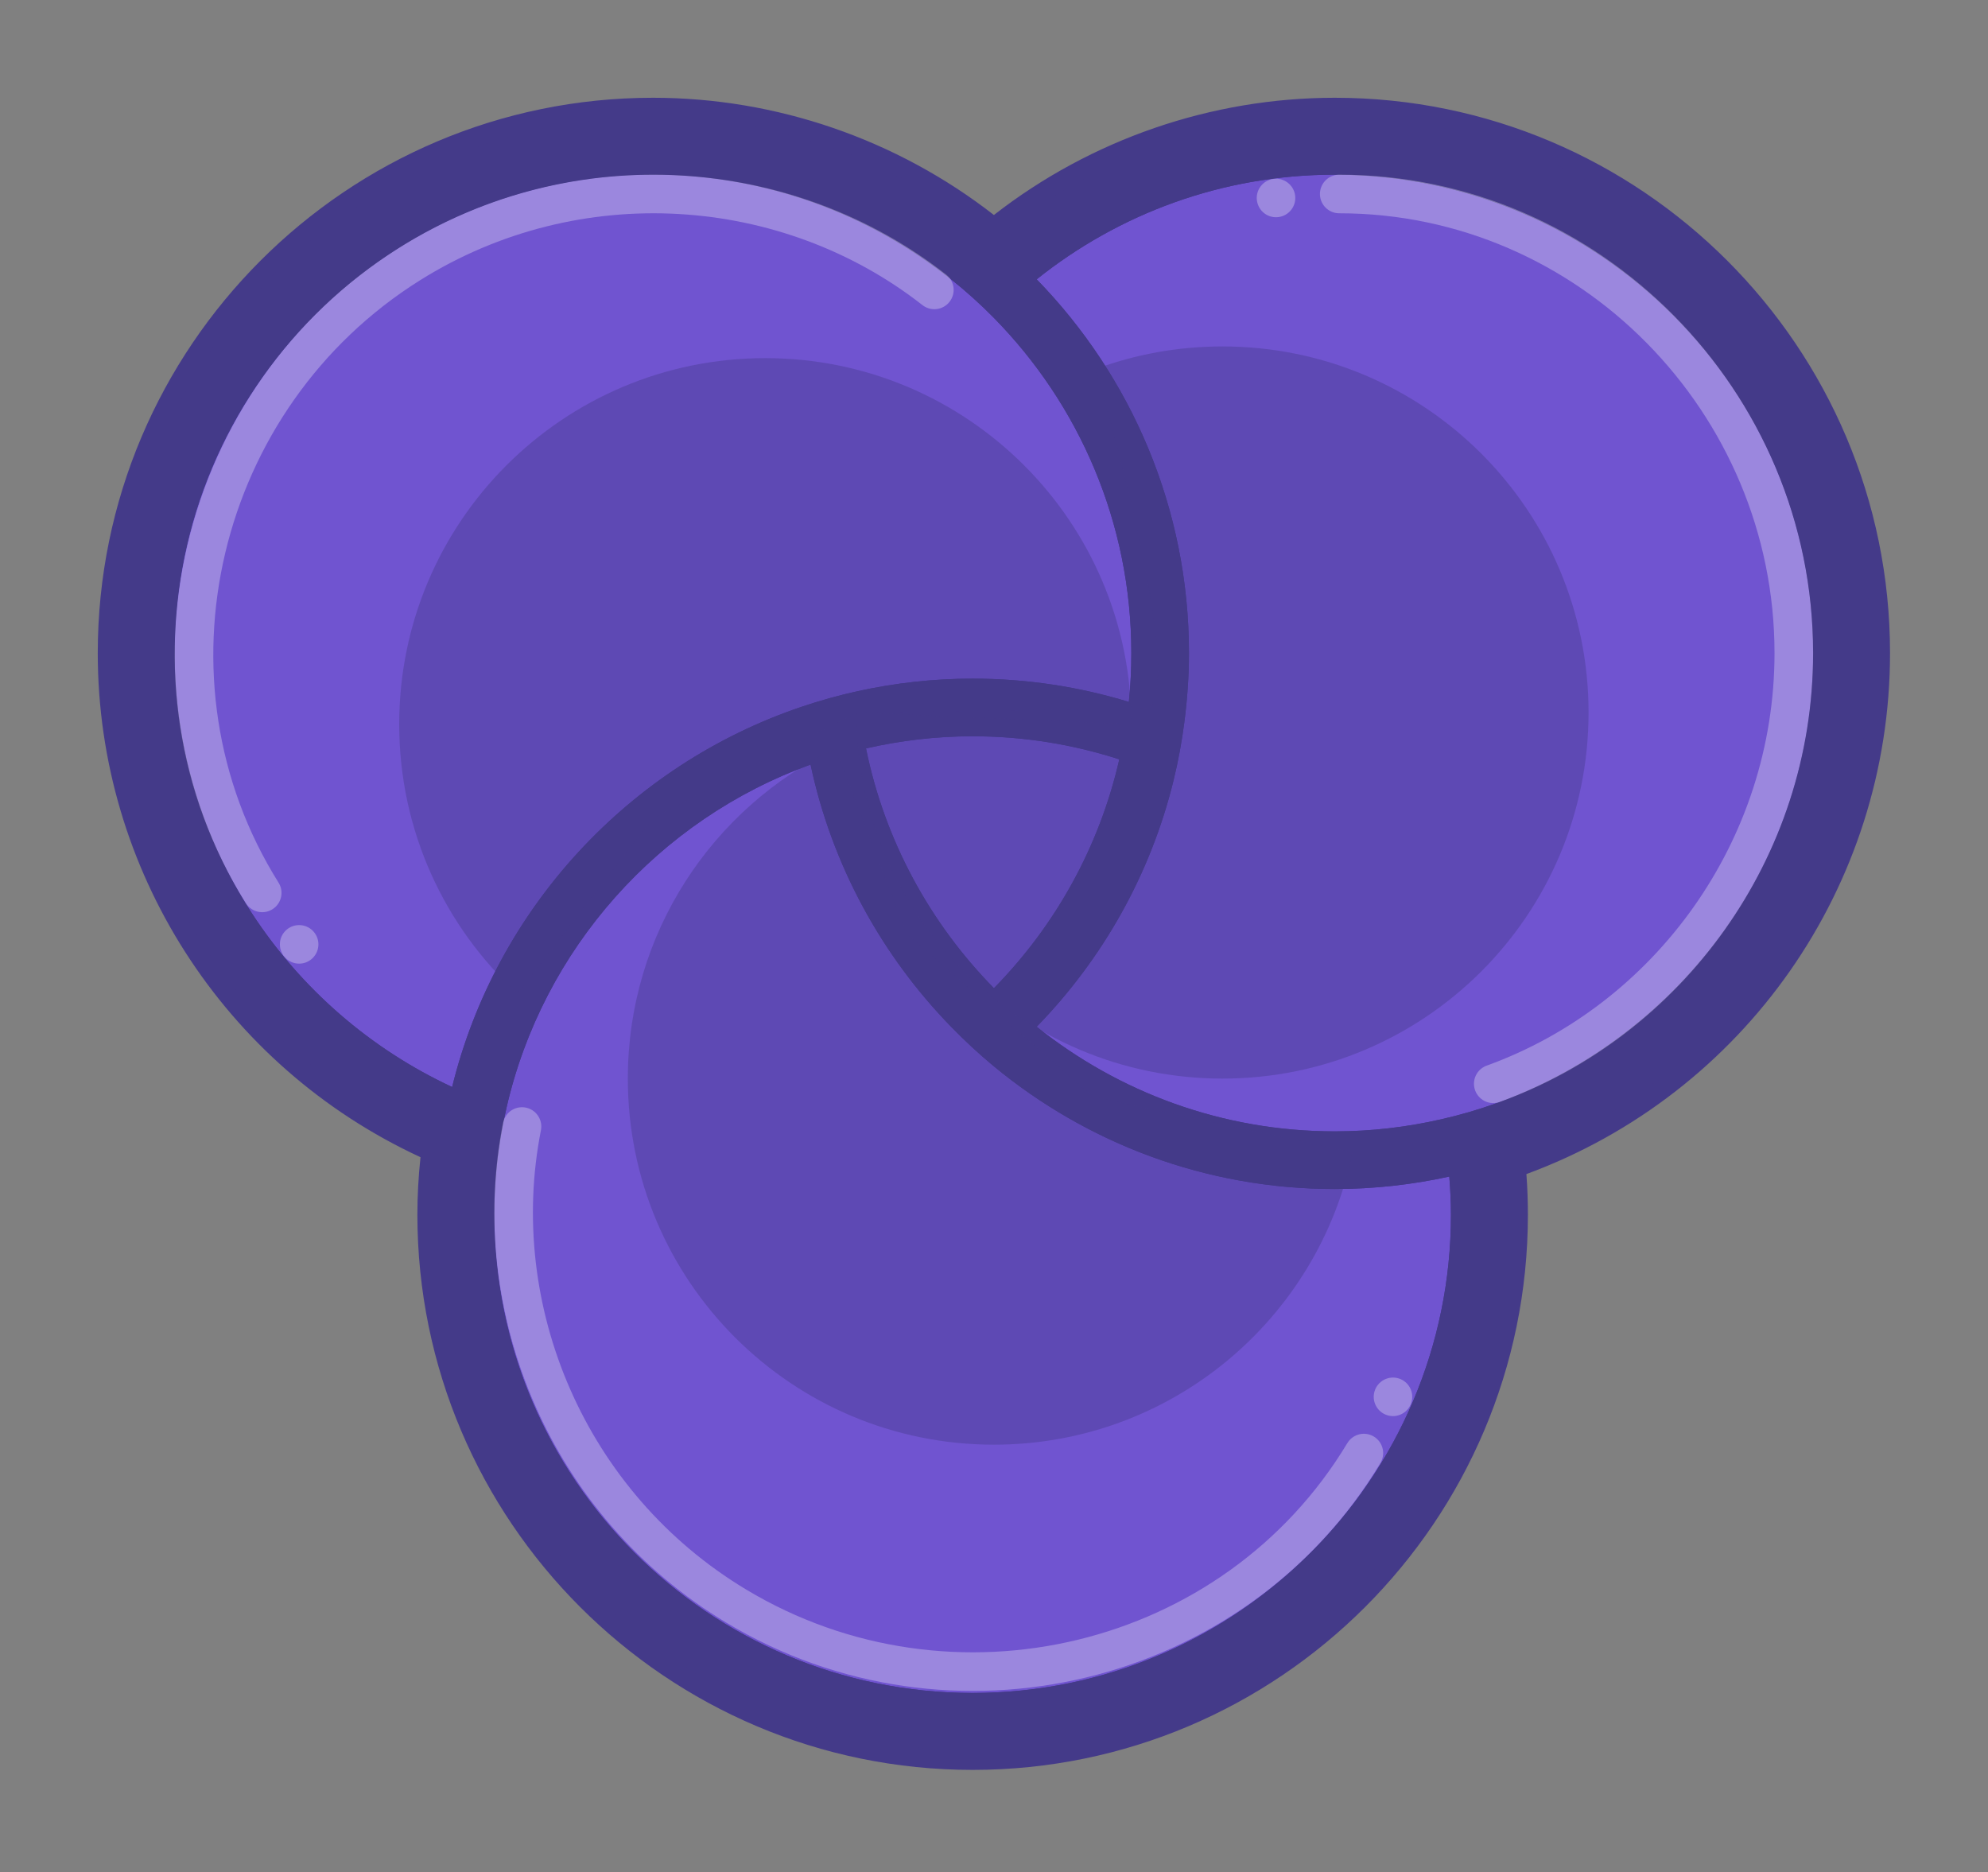 <?xml version="1.0" encoding="UTF-8" standalone="no"?>
<!DOCTYPE svg PUBLIC "-//W3C//DTD SVG 1.1//EN" "http://www.w3.org/Graphics/SVG/1.1/DTD/svg11.dtd">
<svg width="100%" height="100%" viewBox="0 0 103 97" version="1.1" xmlns="http://www.w3.org/2000/svg" xmlns:xlink="http://www.w3.org/1999/xlink" xml:space="preserve" xmlns:serif="http://www.serif.com/" style="fill-rule:evenodd;clip-rule:evenodd;stroke-linecap:round;stroke-miterlimit:10;">
    <rect x="0" y="0" width="103" height="97" fill="#808080" stroke="none"/>
    <g transform="matrix(1,0,0,1,-1145.68,-87.98)">
        <g transform="matrix(1,0,0,1,895.226,0)">
            <g transform="matrix(1,0,0,1,259.505,119.512)">
                <path d="M0,2.3C0,12.25 5.896,20.843 14.375,24.783C16.643,15.539 23.548,8.103 32.476,5.086C33.432,4.763 34.409,4.489 35.408,4.271C37.321,3.853 39.305,3.626 41.342,3.626C44.157,3.626 46.874,4.05 49.436,4.833C49.521,4 49.564,3.155 49.564,2.3C49.564,-4.457 46.843,-10.588 42.443,-15.063C41.746,-15.773 41.004,-16.439 40.226,-17.061C35.987,-20.45 30.619,-22.483 24.782,-22.483C11.117,-22.483 0,-11.365 0,2.3" style="fill:rgb(112,84,208);fill-rule:nonzero;"/>
            </g>
        </g>
        <g transform="matrix(1,0,0,1,895.226,0)">
            <g transform="matrix(1,0,0,1,301.948,160.054)">
                <path d="M0,-16.829C-0.777,-17.471 -1.515,-18.159 -2.218,-18.88C-5.811,-22.568 -8.39,-27.246 -9.499,-32.463C-17.356,-29.624 -23.375,-22.918 -25.258,-14.655C-25.48,-13.683 -25.651,-12.691 -25.754,-11.679C-25.839,-10.847 -25.883,-10.002 -25.883,-9.148C-25.883,4.517 -14.767,15.634 -1.102,15.634C12.563,15.634 23.681,4.517 23.681,-9.148C23.681,-9.811 23.646,-10.467 23.595,-11.118C21.682,-10.7 19.698,-10.473 17.661,-10.473C10.958,-10.473 4.803,-12.86 0,-16.829" style="fill:rgb(112,84,208);fill-rule:nonzero;"/>
            </g>
        </g>
        <g transform="matrix(1,0,0,1,895.226,0)">
            <g transform="matrix(1,0,0,1,344.392,121.811)">
                <path d="M0,0.001C0,-13.664 -11.117,-24.782 -24.782,-24.782C-30.619,-24.782 -35.987,-22.749 -40.226,-19.36C-35.349,-14.354 -32.336,-7.523 -32.336,0.001C-32.336,1.218 -32.423,2.414 -32.576,3.59C-32.709,4.616 -32.896,5.625 -33.138,6.612C-34.334,11.494 -36.825,15.872 -40.226,19.362C-35.986,22.751 -30.619,24.783 -24.782,24.783C-22.883,24.783 -21.036,24.562 -19.258,24.155C-18.278,23.931 -17.318,23.653 -16.385,23.316C-6.841,19.868 0,10.72 0,0.001" style="fill:rgb(112,84,208);fill-rule:nonzero;"/>
            </g>
        </g>
        <g transform="matrix(1,0,0,1,895.226,0)">
            <g transform="matrix(1,0,0,1,295.916,145.585)">
                <path d="M0,-18.45C0.951,-14.211 3.027,-10.316 6.032,-7.13C8.901,-10.173 10.932,-13.887 11.935,-17.927C9.661,-18.613 7.307,-18.961 4.931,-18.961C3.289,-18.961 1.633,-18.789 0,-18.45M-11.629,-48.055C-25.018,-48.055 -35.911,-37.162 -35.911,-23.772C-35.911,-14.567 -30.616,-6.088 -22.368,-2.003C-19.937,-11.033 -12.986,-18.455 -4.096,-21.46C-3.108,-21.793 -2.104,-22.073 -1.11,-22.289C0.884,-22.725 2.917,-22.946 4.931,-22.946C7.523,-22.946 10.094,-22.591 12.581,-21.891C12.629,-22.515 12.653,-23.145 12.653,-23.772C12.653,-30.166 10.175,-36.208 5.676,-40.784C5.003,-41.469 4.271,-42.128 3.503,-42.742C-0.845,-46.218 -6.078,-48.055 -11.629,-48.055M8.993,-4.465C13.253,-1.208 18.324,0.51 23.693,0.51C25.498,0.51 27.319,0.303 29.106,-0.105C30.082,-0.328 31.028,-0.605 31.92,-0.927C41.523,-4.397 47.976,-13.577 47.976,-23.772C47.976,-37.162 37.083,-48.055 23.693,-48.055C18.324,-48.055 13.253,-46.336 8.993,-43.079C13.929,-37.815 16.64,-30.981 16.64,-23.772C16.64,-22.597 16.558,-21.368 16.396,-20.118C16.259,-19.069 16.067,-18.034 15.824,-17.042C14.673,-12.349 12.316,-8.012 8.993,-4.465M-3.829,-17.324C-11.276,-14.429 -16.963,-7.868 -18.739,-0.075C-18.969,0.936 -19.128,1.889 -19.225,2.841C-19.308,3.659 -19.351,4.494 -19.351,5.321C-19.351,18.711 -8.458,29.604 4.931,29.604C18.32,29.604 29.213,18.711 29.213,5.321C29.213,4.897 29.198,4.447 29.168,3.957C27.358,4.315 25.52,4.496 23.693,4.496C17.149,4.496 10.764,2.198 5.714,-1.974C4.955,-2.601 4.195,-3.304 3.457,-4.062C-0.15,-7.764 -2.661,-12.339 -3.829,-17.324M4.931,33.59C-10.656,33.59 -23.337,20.909 -23.337,5.321C-23.337,4.261 -23.271,3.159 -23.139,2.042C-33.333,-2.517 -39.897,-12.608 -39.897,-23.772C-39.897,-39.359 -27.216,-52.04 -11.629,-52.04C-5.222,-52.04 1.034,-49.837 6.032,-45.829C11.031,-49.837 17.286,-52.04 23.693,-52.04C39.281,-52.04 51.962,-39.359 51.962,-23.772C51.962,-11.774 44.396,-1.114 33.094,2.881C33.164,3.697 33.199,4.517 33.199,5.321C33.199,20.909 20.518,33.59 4.931,33.59" style="fill:rgb(68,58,137);fill-rule:nonzero;"/>
            </g>
        </g>
        <g transform="matrix(1,0,0,1,895.226,0)">
            <g transform="matrix(1,0,0,1,300.847,98.031)">
                <path d="M0,76.658C-13.113,76.658 -23.781,65.99 -23.781,52.876C-23.781,52.066 -23.74,51.248 -23.658,50.446C-23.564,49.527 -23.404,48.566 -23.182,47.591C-21.485,40.143 -16.141,33.846 -9.108,30.91C-7.866,35.764 -5.366,40.214 -1.833,43.841C-1.081,44.612 -0.308,45.327 0.464,45.966C5.604,50.212 12.102,52.551 18.763,52.551C20.43,52.551 22.108,52.402 23.767,52.109C23.777,52.375 23.782,52.63 23.782,52.876C23.782,65.99 13.113,76.658 0,76.658M-4.325,29.495C-2.89,29.228 -1.44,29.094 0,29.094C2.168,29.094 4.315,29.389 6.398,29.972C5.426,33.576 3.612,36.901 1.102,39.687C-1.531,36.769 -3.389,33.28 -4.325,29.495M-27.615,44.828C-35.385,40.73 -40.342,32.596 -40.342,23.782C-40.342,10.668 -29.673,-0.001 -16.56,-0.001C-11.123,-0.001 -5.999,1.799 -1.74,5.202C-0.987,5.804 -0.271,6.45 0.389,7.12C4.795,11.602 7.223,17.52 7.223,23.782C7.223,24.194 7.212,24.609 7.19,25.022C4.845,24.415 2.432,24.108 0,24.108C-2.052,24.108 -4.12,24.333 -6.147,24.776C-7.162,24.998 -8.184,25.282 -9.186,25.621C-18.039,28.613 -25.002,35.908 -27.615,44.828M4.805,4.544C8.885,1.567 13.688,-0.001 18.763,-0.001C31.876,-0.001 42.545,10.668 42.545,23.782C42.545,33.767 36.226,42.759 26.82,46.157C25.947,46.472 25.02,46.742 24.063,46.961C22.313,47.362 20.53,47.564 18.763,47.564C13.688,47.564 8.885,45.997 4.805,43.02C7.987,39.489 10.251,35.228 11.378,30.631C11.626,29.62 11.822,28.567 11.961,27.5C12.125,26.231 12.209,24.98 12.209,23.782C12.209,16.632 9.588,9.844 4.805,4.544M18.763,-4.986C12.375,-4.986 6.135,-2.835 1.102,1.088C-3.932,-2.835 -10.171,-4.986 -16.56,-4.986C-32.423,-4.986 -45.328,7.919 -45.328,23.782C-45.328,35.021 -38.79,45.192 -28.607,49.901C-28.714,50.915 -28.768,51.912 -28.768,52.876C-28.768,68.739 -15.862,81.644 0,81.644C15.863,81.644 28.769,68.739 28.769,52.876C28.769,52.181 28.743,51.478 28.691,50.776C39.993,46.613 47.531,35.864 47.531,23.782C47.531,7.919 34.625,-4.986 18.763,-4.986M0,77.658C13.665,77.658 24.782,66.541 24.782,52.876C24.782,52.212 24.748,51.556 24.697,50.906C22.784,51.324 20.799,51.551 18.763,51.551C12.06,51.551 5.905,49.163 1.102,45.195C0.324,44.553 -0.413,43.865 -1.116,43.143C-4.709,39.455 -7.288,34.778 -8.397,29.561C-16.255,32.4 -22.274,39.105 -24.157,47.368C-24.378,48.341 -24.55,49.332 -24.653,50.345C-24.738,51.177 -24.781,52.021 -24.781,52.876C-24.781,66.541 -13.665,77.658 0,77.658M1.102,41.145C4.269,37.924 6.56,33.844 7.598,29.29C5.202,28.516 2.65,28.094 0,28.094C-1.899,28.094 -3.746,28.316 -5.524,28.722C-4.553,33.505 -2.197,37.79 1.102,41.145M-26.966,46.265C-24.699,37.021 -17.793,29.585 -8.866,26.568C-7.91,26.245 -6.933,25.971 -5.934,25.753C-4.021,25.335 -2.037,25.108 0,25.108C2.815,25.108 5.532,25.533 8.094,26.315C8.179,25.482 8.223,24.637 8.223,23.782C8.223,17.025 5.501,10.894 1.102,6.419C0.403,5.709 -0.337,5.043 -1.116,4.421C-5.355,1.033 -10.723,-1.001 -16.56,-1.001C-30.225,-1.001 -41.342,10.117 -41.342,23.782C-41.342,33.732 -35.445,42.325 -26.966,46.265M18.763,48.564C20.662,48.564 22.509,48.343 24.287,47.936C25.267,47.712 26.227,47.434 27.16,47.097C36.704,43.649 43.545,34.501 43.545,23.782C43.545,10.117 32.428,-1.001 18.763,-1.001C12.926,-1.001 7.558,1.033 3.319,4.421C8.196,9.427 11.209,16.258 11.209,23.782C11.209,24.999 11.122,26.195 10.969,27.371C10.836,28.397 10.649,29.406 10.407,30.393C9.21,35.275 6.72,39.653 3.319,43.143C7.559,46.532 12.926,48.564 18.763,48.564M18.763,-3.986C34.074,-3.986 46.531,8.47 46.531,23.782C46.531,35.993 38.604,46.382 27.629,50.091C27.72,51.007 27.769,51.936 27.769,52.876C27.769,68.187 15.312,80.644 0,80.644C-15.311,80.644 -27.768,68.187 -27.768,52.876C-27.768,51.659 -27.681,50.464 -27.528,49.288C-37.4,45.027 -44.328,35.2 -44.328,23.782C-44.328,8.47 -31.871,-3.986 -16.56,-3.986C-9.857,-3.986 -3.702,-1.599 1.102,2.37C5.905,-1.599 12.06,-3.986 18.763,-3.986" style="fill:rgb(68,58,137);fill-rule:nonzero;"/>
            </g>
        </g>
        <g transform="matrix(1,0,0,1,895.226,0)">
            <g transform="matrix(1,0,0,1,259.505,119.512)">
                <path d="M0,2.3C0,12.25 5.896,20.843 14.375,24.783C16.643,15.539 23.548,8.103 32.476,5.086C33.432,4.763 34.409,4.489 35.408,4.271C37.321,3.853 39.305,3.626 41.342,3.626C44.157,3.626 46.874,4.05 49.436,4.833C49.521,4 49.564,3.155 49.564,2.3C49.564,-4.457 46.843,-10.588 42.443,-15.063C41.746,-15.773 41.004,-16.439 40.226,-17.061C35.987,-20.45 30.619,-22.483 24.782,-22.483C11.117,-22.483 0,-11.365 0,2.3" style="fill:rgb(112,84,208);fill-rule:nonzero;"/>
            </g>
        </g>
        <g transform="matrix(1,0,0,1,895.226,0)">
            <g transform="matrix(1,0,0,1,301.948,160.054)">
                <path d="M0,-16.829C-0.777,-17.471 -1.515,-18.159 -2.218,-18.88C-5.811,-22.568 -8.39,-27.246 -9.499,-32.463C-17.356,-29.624 -23.375,-22.918 -25.258,-14.655C-25.48,-13.683 -25.651,-12.691 -25.754,-11.679C-25.839,-10.847 -25.883,-10.002 -25.883,-9.148C-25.883,4.517 -14.767,15.634 -1.102,15.634C12.563,15.634 23.681,4.517 23.681,-9.148C23.681,-9.811 23.646,-10.467 23.595,-11.118C21.682,-10.7 19.698,-10.473 17.661,-10.473C10.958,-10.473 4.803,-12.86 0,-16.829" style="fill:rgb(112,84,208);fill-rule:nonzero;"/>
            </g>
        </g>
        <g transform="matrix(1,0,0,1,895.226,0)">
            <g transform="matrix(1,0,0,1,344.392,121.811)">
                <path d="M0,0.001C0,-13.664 -11.117,-24.782 -24.782,-24.782C-30.619,-24.782 -35.987,-22.749 -40.226,-19.36C-35.349,-14.354 -32.336,-7.523 -32.336,0.001C-32.336,1.218 -32.423,2.414 -32.576,3.59C-32.709,4.616 -32.896,5.625 -33.138,6.612C-34.334,11.494 -36.825,15.872 -40.226,19.362C-35.986,22.751 -30.619,24.783 -24.782,24.783C-22.883,24.783 -21.036,24.562 -19.258,24.155C-18.278,23.931 -17.318,23.653 -16.385,23.316C-6.841,19.868 0,10.72 0,0.001" style="fill:rgb(112,84,208);fill-rule:nonzero;"/>
            </g>
        </g>
        <g transform="matrix(1,0,0,1,895.226,0)">
            <g transform="matrix(-0.043,0.999,0.999,0.043,308.06,126.35)">
                <path d="M0.953,-12.707C5.689,-11.529 9.868,-8.991 13.078,-5.551C9.723,-2.527 5.547,-0.413 0.953,0.427C0.283,-2 -0.028,-4.568 0.086,-7.216C0.169,-9.113 0.47,-10.949 0.953,-12.707" style="fill:rgb(112,84,208);fill-rule:nonzero;"/>
            </g>
        </g>
        <g transform="matrix(1,0,0,1,895.226,0)">
            <g transform="matrix(1,0,0,1,325.133,126.753)">
                <path d="M0,19.214C-1.778,19.62 -3.625,19.842 -5.524,19.842C-11.36,19.842 -16.728,17.809 -20.967,14.421C-17.567,10.93 -15.076,6.553 -13.879,1.671C-13.637,0.683 -13.451,-0.326 -13.317,-1.351C-13.165,-2.527 -13.078,-3.723 -13.078,-4.94C-13.078,-12.465 -16.09,-19.295 -20.968,-24.301C-16.729,-27.69 -11.36,-29.723 -5.524,-29.723C8.141,-29.723 19.258,-18.605 19.258,-4.94C19.258,5.778 12.417,14.927 2.873,18.375C1.94,18.712 0.98,18.99 0,19.214M-16.688,0.568C-17.727,5.121 -20.018,9.202 -23.185,12.422C-26.484,9.068 -28.839,4.783 -29.811,0C-28.033,-0.407 -26.186,-0.629 -24.287,-0.629C-21.637,-0.629 -19.084,-0.206 -16.688,0.568M-25.402,-24.301C-24.624,-23.679 -23.883,-23.013 -23.185,-22.303C-18.785,-17.828 -16.064,-11.697 -16.064,-4.94C-16.064,-4.085 -16.107,-3.24 -16.192,-2.408C-18.755,-3.19 -21.472,-3.614 -24.287,-3.614C-26.323,-3.614 -28.308,-3.387 -30.221,-2.969C-31.219,-2.751 -32.197,-2.477 -33.153,-2.154C-42.08,0.863 -48.986,8.299 -51.253,17.543C-59.732,13.603 -65.628,5.009 -65.628,-4.94C-65.628,-18.605 -54.511,-29.723 -40.846,-29.723C-35.01,-29.723 -29.642,-27.69 -25.402,-24.301M0.496,24.153C0.496,37.818 -10.622,48.936 -24.287,48.936C-37.952,48.936 -49.068,37.818 -49.068,24.153C-49.068,23.299 -49.024,22.455 -48.939,21.622C-48.836,20.61 -48.665,19.619 -48.443,18.646C-46.561,10.383 -40.542,3.677 -32.684,0.839C-31.575,6.056 -28.996,10.733 -25.403,14.421C-24.7,15.143 -23.962,15.83 -23.185,16.472C-18.382,20.441 -12.227,22.828 -5.524,22.828C-3.487,22.828 -1.503,22.602 0.41,22.183C0.461,22.834 0.496,23.49 0.496,24.153M22.245,-4.94C22.245,-20.252 9.788,-32.708 -5.524,-32.708C-12.227,-32.708 -18.382,-30.321 -23.185,-26.352C-27.988,-30.321 -34.144,-32.708 -40.846,-32.708C-56.158,-32.708 -68.615,-20.252 -68.615,-4.94C-68.615,6.477 -61.687,16.304 -51.814,20.566C-51.967,21.741 -52.054,22.937 -52.054,24.153C-52.054,39.465 -39.597,51.922 -24.287,51.922C-8.975,51.922 3.482,39.465 3.482,24.153C3.482,23.214 3.434,22.285 3.342,21.368C14.318,17.659 22.245,7.271 22.245,-4.94" style="fill:rgb(68,58,137);fill-rule:nonzero;"/>
            </g>
        </g>
        <g transform="matrix(1,0,0,1,895.226,0)">
            <g opacity="0.4">
                <g transform="matrix(1,0,0,1,332.759,124.894)">
                    <path d="M0,0C0,10.475 -8.491,18.966 -18.966,18.966C-29.441,18.966 -37.932,10.475 -37.932,0L-22.769,-0.216C-20.857,-2.102 -25.542,-17.795 -25.542,-17.795C-23.494,-18.553 -21.278,-18.966 -18.966,-18.966C-8.491,-18.966 0,-10.475 0,0" style="fill:rgb(68,58,137);fill-rule:nonzero;"/>
                </g>
            </g>
        </g>
        <g transform="matrix(1,0,0,1,895.226,0)">
            <g opacity="0.4">
                <g transform="matrix(1,0,0,1,293.731,162.826)">
                    <path d="M0,-36.064C-6.359,-33.002 -10.749,-26.496 -10.749,-18.965C-10.749,-8.491 -2.257,0 8.218,0C17.383,0 25.03,-6.501 26.799,-15.143L13.35,-18.032L3.706,-26.466L0,-36.064Z" style="fill:rgb(68,58,137);fill-rule:nonzero;"/>
                </g>
            </g>
        </g>
        <g transform="matrix(1,0,0,1,895.226,0)">
            <g opacity="0.4">
                <g transform="matrix(1,0,0,1,309.07,120.496)">
                    <path d="M0,5.004C0,-5.471 -8.492,-13.962 -18.966,-13.962C-29.441,-13.962 -37.933,-5.471 -37.933,5.004C-37.933,10.528 -35.571,15.5 -31.803,18.966L-24.782,9.862L-14.243,4.398L0,5.004Z" style="fill:rgb(68,58,137);fill-rule:nonzero;"/>
                </g>
            </g>
        </g>
        <g transform="matrix(1,0,0,1,895.226,0)">
            <g opacity="0.3">
                <g transform="matrix(1,0,0,1,327.821,98.03)">
                    <path d="M0,46.098C9.07,42.821 15.572,33.969 15.572,23.783C15.572,10.796 5.006,0 -7.98,0" style="fill:none;fill-rule:nonzero;stroke:white;stroke-width:2px;"/>
                </g>
            </g>
        </g>
        <g transform="matrix(1,0,0,1,895.226,0)">
            <g opacity="0.3">
                <g transform="matrix(0.523,-0.852,-0.852,-0.523,317.456,97.785)">
                    <path d="M-0.851,-0.476C-1.403,-0.475 -1.849,-0.029 -1.85,0.522C-1.849,1.074 -1.402,1.521 -0.851,1.522C-0.299,1.521 0.148,1.074 0.147,0.523C0.147,-0.03 -0.299,-0.476 -0.851,-0.476" style="fill:white;fill-rule:nonzero;"/>
                </g>
            </g>
        </g>
        <g transform="matrix(1,0,0,1,895.226,0)">
            <g opacity="0.3">
                <g transform="matrix(1,0,0,1,277.499,177.881)">
                    <path d="M0,-31.538C-1.866,-22.076 2.369,-11.942 11.099,-6.693C22.228,0 36.925,-3.491 43.618,-14.62" style="fill:none;fill-rule:nonzero;stroke:white;stroke-width:2px;"/>
                </g>
            </g>
        </g>
        <g transform="matrix(1,0,0,1,895.226,0)">
            <g opacity="0.3">
                <g transform="matrix(0.46,0.888,0.888,-0.46,321.81,159.772)">
                    <path d="M0.886,-0.538C0.335,-0.539 -0.112,-0.091 -0.112,0.46C-0.112,1.011 0.335,1.459 0.886,1.458C1.437,1.458 1.884,1.011 1.884,0.46C1.885,-0.091 1.438,-0.538 0.886,-0.538" style="fill:white;fill-rule:nonzero;"/>
                </g>
            </g>
        </g>
        <g transform="matrix(1,0,0,1,895.226,0)">
            <g opacity="0.3">
                <g transform="matrix(1,0,0,1,298.863,127.485)">
                    <path d="M0,-24.486C-7.593,-30.432 -18.546,-31.24 -27.178,-25.832C-38.182,-18.936 -41.72,-4.25 -34.824,6.754" style="fill:none;fill-rule:nonzero;stroke:white;stroke-width:2px;"/>
                </g>
            </g>
        </g>
        <g transform="matrix(1,0,0,1,895.226,0)">
            <g opacity="0.3">
                <g transform="matrix(-1,0.009,0.009,1,265.97,137.903)">
                    <path d="M0.008,-1.996C-0.543,-1.996 -0.99,-1.549 -0.99,-0.998C-0.99,-0.446 -0.543,0.001 0.008,0.001C0.559,0 1.006,-0.446 1.006,-0.998C1.007,-1.549 0.559,-1.996 0.008,-1.996" style="fill:white;fill-rule:nonzero;"/>
                </g>
            </g>
        </g>
    </g>
</svg>
